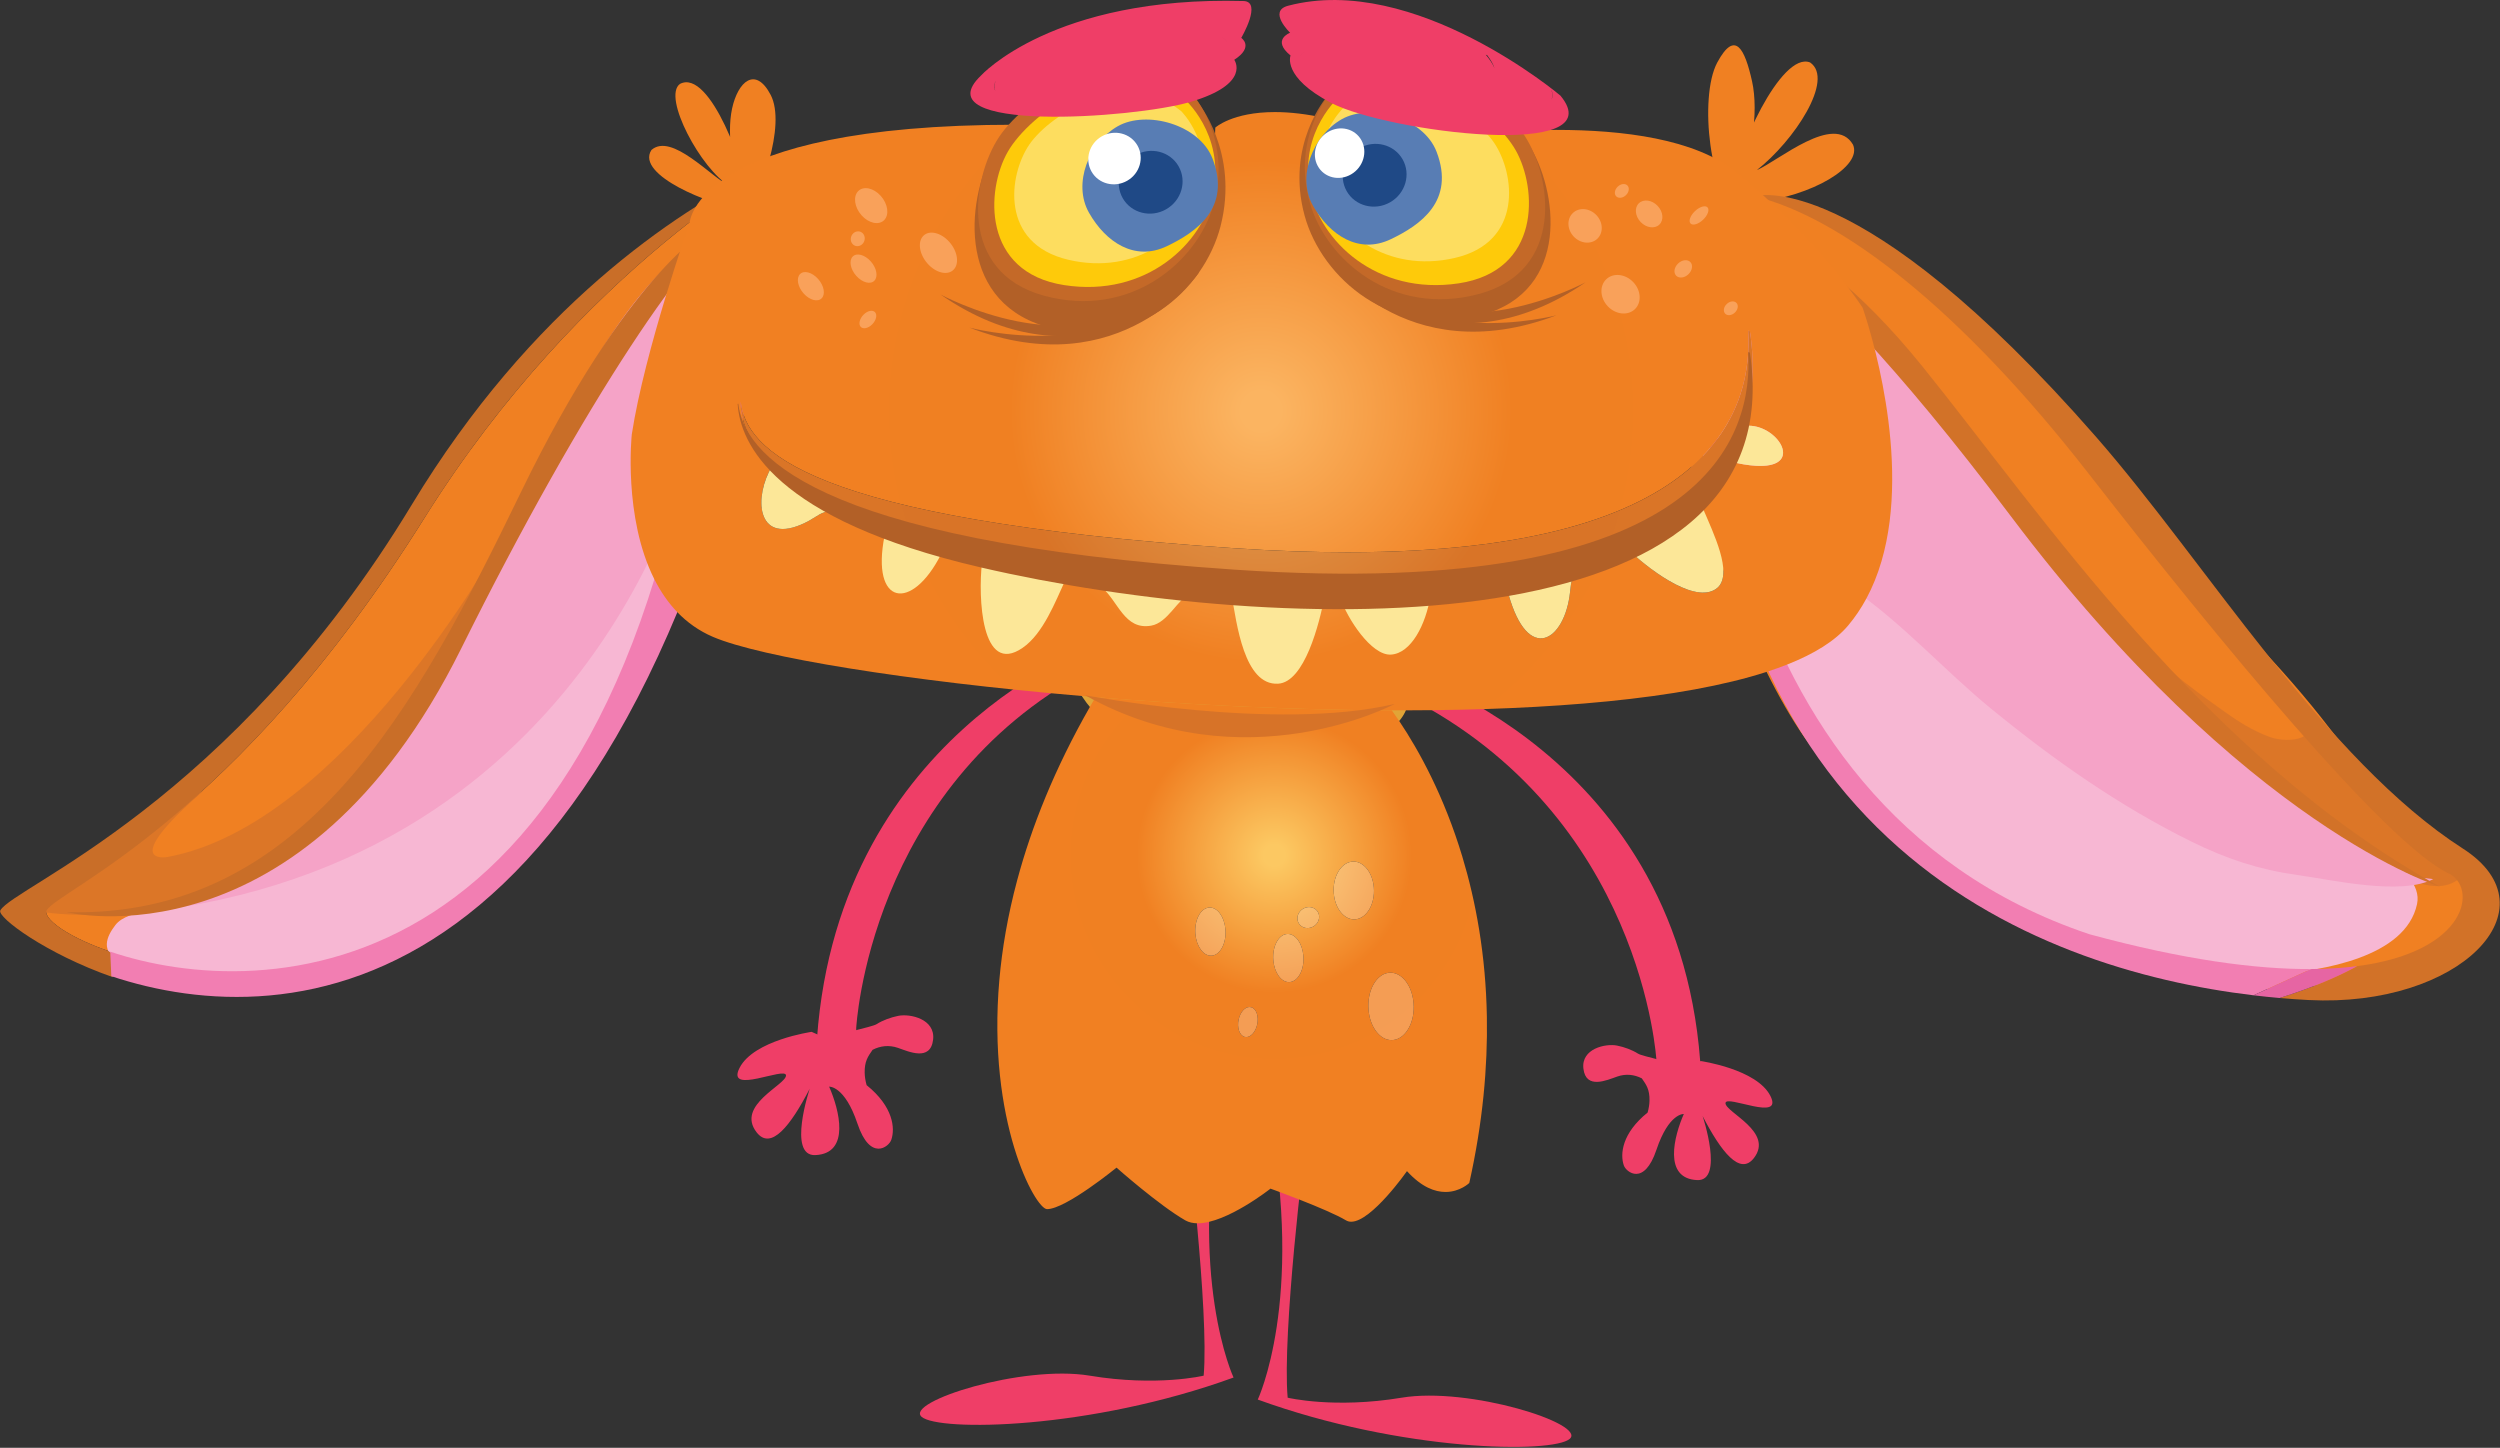 <?xml version="1.0" encoding="UTF-8" standalone="no"?>
<svg width="100%" height="100%" viewBox="0 0 2262 1310" version="1.1" xmlns="http://www.w3.org/2000/svg" xmlns:xlink="http://www.w3.org/1999/xlink" xml:space="preserve" style="fill-rule:evenodd;clip-rule:evenodd;stroke-linejoin:round;stroke-miterlimit:2;">
    <rect x="0" y="0" width="2262" height="1310" fill="#333333" stroke="none"/>
    <defs>
        <radialGradient id="_Radial1" cx="0" cy="0" r="1" gradientUnits="userSpaceOnUse" gradientTransform="matrix(-58.64,0,0,-58.64,647.659,235.765)"><stop offset="0" style="stop-color:rgb(252,200,98);stop-opacity:1"/><stop offset="0.04" style="stop-color:rgb(252,200,98);stop-opacity:1"/><stop offset="0.51" style="stop-color:rgb(240,128,34);stop-opacity:1"/><stop offset="1" style="stop-color:rgb(241,128,34);stop-opacity:1"/></radialGradient>
            <radialGradient id="_Radial2" cx="0" cy="0" r="1" gradientUnits="userSpaceOnUse" gradientTransform="matrix(-107.188,0,0,-107.188,644.793,139.355)"><stop offset="0" style="stop-color:rgb(251,180,97);stop-opacity:1"/><stop offset="0.04" style="stop-color:rgb(251,180,97);stop-opacity:1"/><stop offset="0.51" style="stop-color:rgb(240,128,34);stop-opacity:1"/><stop offset="1" style="stop-color:rgb(241,128,34);stop-opacity:1"/></radialGradient>
            <radialGradient id="_Radial3" cx="0" cy="0" r="1" gradientUnits="userSpaceOnUse" gradientTransform="matrix(-107.186,0,0,-107.186,644.898,139.355)"><stop offset="0" style="stop-color:rgb(226,162,87);stop-opacity:1"/><stop offset="0.04" style="stop-color:rgb(226,162,87);stop-opacity:1"/><stop offset="0.51" style="stop-color:rgb(217,116,39);stop-opacity:1"/><stop offset="1" style="stop-color:rgb(218,117,39);stop-opacity:1"/></radialGradient>
            <radialGradient id="_Radial4" cx="0" cy="0" r="1" gradientUnits="userSpaceOnUse" gradientTransform="matrix(-58.64,0,0,-58.64,647.659,235.765)"><stop offset="0" style="stop-color:rgb(252,212,133);stop-opacity:1"/><stop offset="0.04" style="stop-color:rgb(252,212,133);stop-opacity:1"/><stop offset="0.51" style="stop-color:rgb(244,157,84);stop-opacity:1"/><stop offset="1" style="stop-color:rgb(245,157,84);stop-opacity:1"/></radialGradient>
            <radialGradient id="_Radial5" cx="0" cy="0" r="1" gradientUnits="userSpaceOnUse" gradientTransform="matrix(-58.64,0,0,-58.64,647.659,235.765)"><stop offset="0" style="stop-color:rgb(252,212,133);stop-opacity:1"/><stop offset="0.04" style="stop-color:rgb(252,212,133);stop-opacity:1"/><stop offset="0.51" style="stop-color:rgb(244,157,84);stop-opacity:1"/><stop offset="1" style="stop-color:rgb(245,157,84);stop-opacity:1"/></radialGradient>
            <radialGradient id="_Radial6" cx="0" cy="0" r="1" gradientUnits="userSpaceOnUse" gradientTransform="matrix(-58.64,0,0,-58.64,647.659,235.765)"><stop offset="0" style="stop-color:rgb(252,212,133);stop-opacity:1"/><stop offset="0.04" style="stop-color:rgb(252,212,133);stop-opacity:1"/><stop offset="0.51" style="stop-color:rgb(244,157,84);stop-opacity:1"/><stop offset="1" style="stop-color:rgb(245,157,84);stop-opacity:1"/></radialGradient>
            <radialGradient id="_Radial7" cx="0" cy="0" r="1" gradientUnits="userSpaceOnUse" gradientTransform="matrix(-58.64,0,0,-58.64,647.659,235.765)"><stop offset="0" style="stop-color:rgb(252,212,133);stop-opacity:1"/><stop offset="0.04" style="stop-color:rgb(252,212,133);stop-opacity:1"/><stop offset="0.51" style="stop-color:rgb(244,157,84);stop-opacity:1"/><stop offset="1" style="stop-color:rgb(245,157,84);stop-opacity:1"/></radialGradient>
            <radialGradient id="_Radial8" cx="0" cy="0" r="1" gradientUnits="userSpaceOnUse" gradientTransform="matrix(-58.64,0,0,-58.64,647.659,235.765)"><stop offset="0" style="stop-color:rgb(252,212,133);stop-opacity:1"/><stop offset="0.04" style="stop-color:rgb(252,212,133);stop-opacity:1"/><stop offset="0.51" style="stop-color:rgb(244,157,84);stop-opacity:1"/><stop offset="1" style="stop-color:rgb(245,157,84);stop-opacity:1"/></radialGradient>
            <radialGradient id="_Radial9" cx="0" cy="0" r="1" gradientUnits="userSpaceOnUse" gradientTransform="matrix(-58.64,0,0,-58.64,647.659,235.765)"><stop offset="0" style="stop-color:rgb(252,212,133);stop-opacity:1"/><stop offset="0.04" style="stop-color:rgb(252,212,133);stop-opacity:1"/><stop offset="0.51" style="stop-color:rgb(244,157,84);stop-opacity:1"/><stop offset="1" style="stop-color:rgb(245,157,84);stop-opacity:1"/></radialGradient>
    </defs>
    <g transform="matrix(1,0,0,1,-1545.83,-208.715)">
        <g transform="matrix(4.167,0,0,4.167,0,0)">
            <path d="M530.407,95.008C526.087,94.805 508.771,88.17 512.426,82.646C516.821,78.812 525.43,88.609 529.393,90.465C523.295,86.983 514.684,71.109 518.621,68.302C525.151,64.907 533.166,87.25 533.486,93.814C530.036,88.912 528.683,79.441 529.925,73.683C531.193,67.77 535.014,64.396 538.308,70.689C541.748,77.266 536.066,92.725 532.202,98.067C531.778,97.608 531.479,97.086 531.166,96.539L530.407,95.008Z" style="fill:rgb(240,128,34);fill-rule:nonzero;"/>
        </g>
        <g transform="matrix(4.167,0,0,4.167,0,0)">
            <path d="M752.129,94.017C764.397,92.725 775.429,86.167 773.313,81.483C769.226,74.537 757.168,84.986 752.443,87.024C760.552,80.65 769.35,67.332 764.009,63.651C757.72,61.129 747.599,83.447 747.253,91.089C751.35,85.485 752.912,74.478 751.398,67.724C749.844,60.787 747.749,56.417 743.851,63.651C739.778,71.21 742.3,93.113 748.816,96.089C749.321,95.571 749.675,94.976 750.045,94.341L752.129,94.017Z" style="fill:rgb(240,128,34);fill-rule:nonzero;"/>
        </g>
        <g transform="matrix(4.167,0,0,4.167,0,0)">
            <path d="M775.246,102.324C785.746,103.978 832.654,157.446 840.604,167.142C851.375,180.273 864.322,192.374 874.969,205.871C883.527,216.728 889.882,226.009 901.238,234.251C933.4,257.587 870.108,267.616 853.515,264.183C818.507,256.954 787.17,240.949 764.726,212.802C743.821,186.595 710.562,83.563 757.009,93.204L775.246,102.324Z" style="fill:rgb(240,128,34);"/>
        </g>
        <g transform="matrix(4.167,0,0,4.167,0,0)">
            <path d="M870.344,204.954C875.905,210.574 867.955,211.639 863.808,210.11C860.15,208.762 857,206.787 853.84,204.512C846.802,199.438 837.412,193.094 833.401,185.149C841.651,200.437 858.428,212.323 870.704,222.771C877.156,228.266 895.332,247.836 904.648,241.112C902.637,235.944 896.696,232.384 892.851,228.67C887.747,223.739 883.183,217.945 877.869,213.293L870.344,204.954Z" style="fill:rgb(220,118,39);"/>
        </g>
        <g transform="matrix(4.167,0,0,4.167,0,0)">
            <path d="M739.556,110.945C749.493,103.742 757.633,102.96 771.195,112.455L772.446,115.565C782.677,120.777 796.287,142.713 803.39,153.774C807.9,160.803 812.515,166.868 817.595,173.182C825.882,183.483 833.014,194.202 843.434,202.772C853.315,210.905 862.992,218.723 873.313,226.463C879.701,231.258 897.555,238.097 895.796,246.382C893.32,258.04 874.895,260.837 865.393,261.607C849.962,262.857 834.62,258.468 820.642,252.586C807.72,247.144 796.493,242.704 787.132,232.853C781.7,227.138 776.112,221.671 770.651,216.102C750.929,186.673 734.971,155.515 739.556,110.945Z" style="fill:rgb(247,183,211);"/>
        </g>
        <g transform="matrix(4.167,0,0,4.167,0,0)">
            <path d="M746.783,149.593C746.444,145.799 746.144,142.003 745.849,138.207C745.819,137.123 745.795,136.04 745.81,134.957C745.829,133.798 745.66,132.736 745.351,131.765C744.346,118.888 740.89,110.397 738.263,97.765C759.364,97.51 776.979,119.214 787.5,133.777C798.85,149.507 810.788,163.929 822.753,179.155C832.879,192.037 848.619,207.316 861.876,217.07C872.093,224.594 877.409,228.415 887.508,235.188C890.854,237.429 892.543,239.619 896.442,240.632L899.316,240.974C892.245,244.592 877.585,241.166 869.807,240.083C861.515,238.931 854.429,236.58 846.904,232.876C831.185,225.136 816.976,215.143 803.338,203.997C793.051,195.584 783.904,185.222 772.912,177.752C763.984,171.685 755.696,165.978 747.918,158.93C747.561,155.819 747.154,152.707 746.783,149.593Z" style="fill:rgb(245,163,199);"/>
        </g>
        <g transform="matrix(4.167,0,0,4.167,0,0)">
            <path d="M900.746,242.612C900.746,242.612 858.458,229.729 807.527,162.085C756.6,94.444 740.827,96.476 740.827,96.476C740.827,96.476 760.443,95.039 788.418,129.68C813.912,161.252 849.54,214.391 900.746,242.612Z" style="fill:rgb(210,114,40);"/>
        </g>
        <g transform="matrix(4.167,0,0,4.167,0,0)">
            <path d="M902.64,239.73C889.099,233.328 852.797,189.301 824.585,153.061C796.376,116.821 770.687,97.255 751.943,92.699C751.943,92.699 774.236,85.606 826.15,145.01C849.945,172.235 875.857,215.151 905.754,234.348C926.075,247.392 905.002,268.927 872.227,267.228C870.225,267.125 868.127,266.979 865.95,266.789C873.396,264.445 878.826,262.055 882.781,259.872C907.096,256.709 908.882,242.681 902.64,239.73Z" style="fill:rgb(210,114,40);fill-rule:nonzero;"/>
        </g>
        <g transform="matrix(4.167,0,0,4.167,0,0)">
            <path d="M741.404,111.648C741.169,118.449 738.899,224.239 824.666,252.944C845.13,258.507 860.865,260.568 872.781,260.502L860.284,266.203C812.743,260.523 735.537,232.006 741.404,111.648Z" style="fill:rgb(242,126,178);fill-rule:nonzero;"/>
        </g>
        <g transform="matrix(4.167,0,0,4.167,0,0)">
            <path d="M741.404,111.648C741.414,111.42 741.419,111.299 741.419,111.299C741.414,111.416 741.409,111.528 741.404,111.648Z" style="fill:rgb(79,51,103);fill-rule:nonzero;"/>
        </g>
        <g transform="matrix(4.167,0,0,4.167,0,0)">
            <path d="M882.781,259.872C878.826,262.055 873.396,264.445 865.95,266.789C864.117,266.629 862.225,266.434 860.284,266.203L872.781,260.502C876.468,260.482 879.796,260.26 882.781,259.872Z" style="fill:rgb(230,101,163);fill-rule:nonzero;"/>
        </g>
        <g transform="matrix(4.167,0,0,4.167,0,0)">
            <path d="M463.111,162.585C497.614,107.45 541.186,84.508 541.186,84.508L524.018,122.103C501.399,308.902 377.824,256.127 381.077,247.798C383.492,243.36 421.923,228.404 463.111,162.585Z" style="fill:rgb(240,128,34);"/>
        </g>
        <g transform="matrix(4.167,0,0,4.167,0,0)">
            <path d="M478.998,168.831C478.998,168.831 445.479,229.168 407.337,236.168C407.337,236.168 396.173,238.25 415.393,221.571L379.088,243.511L376.503,247.431C376.503,247.431 412.824,257.003 444.23,224.068C475.638,191.135 478.998,168.831 478.998,168.831Z" style="fill:rgb(220,118,39);"/>
        </g>
        <g transform="matrix(4.167,0,0,4.167,0,0)">
            <path d="M396.004,250.972C401.678,243.49 430.085,254.562 461.99,201.219C493.481,141.002 513.166,103.443 536.57,96.39C542.48,90.388 513.401,242.649 443.659,261.272C388.085,265.248 392.521,255.572 396.004,250.972Z" style="fill:rgb(247,183,211);"/>
        </g>
        <g transform="matrix(4.167,0,0,4.167,0,0)">
            <path d="M520.62,149.087C520.62,149.087 499.17,240.684 396.186,248.767C396.186,248.767 437.258,245.869 462.945,201.476C485.214,162.992 501.635,106.072 532.498,97.941L520.62,149.087Z" style="fill:rgb(245,163,199);"/>
        </g>
        <g transform="matrix(4.167,0,0,4.167,0,0)">
            <path d="M524.557,99.935C524.557,99.935 506.962,109.775 484.092,156.932C461.459,203.599 436.99,249.446 385.488,248.159C385.488,248.159 436.417,260.765 471.09,190.95C497.873,137.033 522.132,101.334 531.316,97.648L524.557,99.935Z" style="fill:rgb(201,110,40);"/>
        </g>
        <g transform="matrix(4.167,0,0,4.167,0,0)">
            <path d="M371.04,247.775C373.865,242.585 421.074,224.691 460.423,159.61C486.331,116.761 517.632,96.171 536.006,87.09C536.008,87.249 536.01,87.408 536.016,87.566C523.506,95.406 490.475,118.856 463.111,162.585C421.923,228.404 383.492,243.36 381.077,247.798C380.389,249.559 385.373,253.308 393.872,256.359C397.284,257.48 395.264,260.541 395.474,262.261C380.908,257.186 370.263,249.2 371.04,247.775Z" style="fill:rgb(201,110,40);fill-rule:nonzero;"/>
        </g>
        <g transform="matrix(4.167,0,0,4.167,0,0)">
            <path d="M524.018,122.103L536.544,94.675C537.105,98.553 538.224,102.314 540.395,105.933C507.878,270.715 433.636,274.869 395.14,262.055L394.909,256.721C427.293,267.753 506.374,267.823 524.018,122.103Z" style="fill:rgb(242,126,178);fill-rule:nonzero;"/>
        </g>
        <g transform="matrix(4.167,0,0,4.167,0,0)">
            <path d="M654.623,298C654.217,299.217 649.349,339.783 650.565,353.576C650.565,353.576 660.71,356.011 675.311,353.576C689.918,351.142 715.475,359.252 711.824,362.502C708.173,365.745 675.311,365.338 644.077,353.982C644.077,353.982 654.217,332.479 646.511,292.318C646.511,292.318 653.811,287.856 653.811,297.188L654.623,298Z" style="fill:rgb(239,62,103);fill-rule:nonzero;"/>
        </g>
        <g transform="matrix(4.167,0,0,4.167,0,0)">
            <path d="M628.271,293.214C628.677,294.431 633.543,335 632.327,348.793C632.327,348.793 622.187,351.224 607.583,348.793C592.977,346.357 567.419,354.471 571.072,357.717C574.721,360.961 607.583,360.555 638.818,349.197C638.818,349.197 628.677,327.695 636.383,287.535C636.383,287.535 629.082,283.072 629.082,292.402L628.271,293.214Z" style="fill:rgb(239,62,103);fill-rule:nonzero;"/>
        </g>
        <g transform="matrix(4.167,0,0,4.167,0,0)">
            <path d="M676.725,202.301C675.756,215.057 636.264,221.127 623.03,214.315C616.344,210.874 608.22,206.911 604.343,198.411C601.976,193.213 601.4,187.334 604.742,182.552C608.368,177.368 613.8,176.823 619.08,176.011C626.154,174.921 634.824,172.424 641.798,174.892C646.437,176.536 651.211,180.221 655.627,182.686L676.725,202.301Z" style="fill:rgb(225,164,55);fill-rule:nonzero;"/>
        </g>
        <g transform="matrix(4.167,0,0,4.167,0,0)">
            <path d="M673.773,195.103C673.773,195.103 736.937,213.207 740.336,283.694C740.337,283.694 733.877,293.574 730.651,280.502C730.651,280.502 727.821,227.279 676.245,201.226C676.245,201.226 669.638,197.175 673.773,195.103Z" style="fill:rgb(239,62,103);fill-rule:nonzero;"/>
        </g>
        <g transform="matrix(4.167,0,0,4.167,0,0)">
            <path d="M755.375,288.033C752.414,282.221 740.263,280.477 740.263,280.477C740.263,280.477 737.289,281.891 736.087,282.068C735.145,280.814 727.7,279.535 726.649,278.872C725.335,278.04 723.614,277.42 722.092,277.121C719.59,276.621 714.266,277.788 714.783,282.128C715.331,286.73 719.909,284.612 722.142,283.838C724.04,283.181 725.86,283.418 727.471,284.241C728.453,285.649 729.18,286.66 729.133,289.072C729.119,289.854 728.978,290.78 728.725,291.658C723.138,296.155 722.709,300.695 723.56,303.145C724.059,304.59 727.967,307.728 730.646,299.731C733.33,291.732 736.585,291.97 736.585,291.97C734.485,296.758 732.044,305.974 739.468,306.327C745.402,306.612 740.662,292.408 740.662,292.408C744.684,300.193 748.787,305.424 751.796,301.554C756.218,295.863 745.632,291.613 745.632,289.625C745.632,287.635 758.336,293.844 755.375,288.033Z" style="fill:rgb(239,62,103);fill-rule:nonzero;"/>
        </g>
        <g transform="matrix(4.167,0,0,4.167,0,0)">
            <path d="M641.568,275.276C641.442,275.276 641.318,275.259 641.194,275.223C640.093,274.891 639.523,273.189 639.929,271.418C640.287,269.847 641.287,268.744 642.28,268.744C642.411,268.744 642.541,268.763 642.669,268.802C643.776,269.121 644.345,270.824 643.937,272.599C643.576,274.172 642.568,275.276 641.568,275.276ZM673.114,275.932C670.611,275.932 668.419,273.096 668.12,269.314C667.795,265.288 669.72,261.709 672.421,261.323C672.582,261.3 672.741,261.289 672.899,261.289C675.411,261.289 677.602,264.124 677.905,267.914C678.232,271.938 676.301,275.51 673.597,275.897C673.435,275.92 673.274,275.932 673.114,275.932ZM650.836,263.338C649.153,263.338 647.67,261.294 647.448,258.581C647.217,255.701 648.493,253.16 650.293,252.906C650.394,252.891 650.495,252.883 650.595,252.883C652.276,252.883 653.756,254.929 653.978,257.644C654.207,260.52 652.934,263.057 651.134,263.317C651.035,263.331 650.935,263.338 650.836,263.338ZM633.914,257.6C632.231,257.6 630.748,255.557 630.526,252.842C630.291,249.966 631.571,247.419 633.371,247.166C633.471,247.151 633.571,247.144 633.67,247.144C635.35,247.144 636.833,249.189 637.055,251.903C637.286,254.783 636.012,257.32 634.211,257.579C634.112,257.593 634.012,257.6 633.914,257.6ZM654.873,251.606C653.729,251.606 652.785,250.793 652.685,249.665C652.587,248.421 653.562,247.262 654.859,247.074C654.978,247.057 655.096,247.048 655.211,247.048C656.359,247.048 657.305,247.858 657.396,248.993C657.496,250.239 656.527,251.393 655.226,251.581C655.107,251.598 654.989,251.606 654.873,251.606ZM664.991,249.717C662.771,249.717 660.84,247.296 660.582,244.062C660.296,240.614 662.026,237.534 664.425,237.192C664.574,237.17 664.72,237.16 664.867,237.16C667.087,237.16 669.02,239.576 669.277,242.812C669.557,246.267 667.835,249.345 665.432,249.685C665.284,249.707 665.136,249.717 664.991,249.717ZM608.851,201.463C608.431,202.176 608.02,202.885 607.615,203.594C599.959,216.997 594.952,229.608 591.85,241.164C589.776,248.888 588.556,256.139 587.965,262.842C585.269,293.502 595.776,312.632 598.319,312.632C602.377,312.632 613.402,303.622 613.402,303.622C613.402,303.622 622.66,311.821 628.336,315.066C629.121,315.514 630.041,315.707 631.045,315.707C637.314,315.707 646.836,308.182 646.836,308.182C646.837,308.182 659.168,312.632 663.227,315.066C663.572,315.272 663.953,315.367 664.362,315.367C668.777,315.367 676.473,304.38 676.473,304.38C679.661,307.887 682.553,308.905 684.838,308.905C688.002,308.905 690.002,306.953 690.002,306.953C692.941,293.814 694.011,281.771 693.82,270.864C693.587,257.51 691.446,245.881 688.475,236.037C684.545,223.027 679.159,213.155 674.783,206.642C674.228,205.816 673.689,205.043 673.171,204.326C651.838,204.263 629.545,203.163 608.851,201.463Z" style="fill:url(#_Radial1);"/>
        </g>
        <g transform="matrix(4.167,0,0,4.167,0,0)">
            <path d="M609.584,189.767C609.584,189.767 551.33,209.807 548.177,278.791C548.177,278.791 557.183,283.679 556.881,273.349C556.881,273.349 559.502,221.258 607.293,195.762C607.293,195.762 613.417,191.796 609.584,189.767Z" style="fill:rgb(239,62,103);fill-rule:nonzero;"/>
        </g>
        <g transform="matrix(4.167,0,0,4.167,0,0)">
            <path d="M531.554,281.96C534.62,275.944 547.199,274.138 547.199,274.138C547.199,274.138 550.279,275.602 551.522,275.785C552.499,274.487 560.206,273.163 561.293,272.476C562.652,271.615 564.436,270.974 566.011,270.663C568.6,270.146 574.113,271.353 573.578,275.847C573.011,280.611 568.272,278.418 565.96,277.618C563.996,276.937 562.11,277.183 560.443,278.036C559.427,279.493 558.672,280.539 558.721,283.036C558.736,283.845 558.881,284.804 559.144,285.712C564.926,290.369 565.374,295.07 564.491,297.606C563.974,299.101 559.929,302.35 557.156,294.071C554.377,285.79 551.005,286.037 551.005,286.037C553.18,290.993 555.709,300.534 548.023,300.9C541.879,301.194 546.787,286.49 546.787,286.49C542.623,294.549 538.376,299.965 535.259,295.959C530.682,290.066 541.641,285.666 541.641,283.608C541.641,281.549 528.488,287.977 531.554,281.96Z" style="fill:rgb(239,62,103);fill-rule:nonzero;"/>
        </g>
        <g transform="matrix(4.167,0,0,4.167,0,0)">
            <path d="M777.17,145.783C777.17,145.783 781.513,162.054 773.904,162.486C766.297,162.915 762.522,152.148 762.522,152.148C762.522,152.148 768.884,160.363 773.103,159.648C778.141,158.788 777.17,145.783 777.17,145.783Z" style="fill:rgb(113,139,165);fill-rule:nonzero;"/>
        </g>
        <g transform="matrix(4.167,0,0,4.167,0,0)">
            <path d="M540.936,164.952C535.159,164.952 535.235,156.937 538.601,151.323L538.66,151.312C539.471,152.078 540.406,152.761 541.415,153.283L541.649,153.419C542.391,155.914 546.004,158.565 550.827,161.082C548.78,161.428 547.949,162.737 544.807,164.043C543.301,164.672 542.016,164.952 540.936,164.952ZM663.556,170.002C744.433,170.002 751.511,137.742 750.557,121.91C750.663,121.93 750.763,121.962 750.869,121.974L750.932,121.98C752.137,129.95 751.513,136.891 749.37,142.913C749.621,142.695 749.865,142.565 750.102,142.546C750.284,142.532 750.464,142.525 750.644,142.525C753.825,142.525 756.779,144.708 757.779,146.891C758.78,149.073 757.827,151.256 753.189,151.256C751.793,151.256 750.059,151.058 747.946,150.601C746.301,153.285 741.54,157.844 740.796,160.632C743.017,165.863 747.216,174.44 744.018,177.601C743.137,178.415 742.027,178.764 740.772,178.764C735.924,178.764 728.95,173.55 724.971,169.867C722.249,170.781 719.871,171.521 717.137,172.84C712.513,175.081 712.418,173.646 711.882,178.648C711.252,184.518 708.543,188.696 705.524,188.696C703.077,188.696 700.425,185.947 698.516,179.119C698.254,178.183 697.501,177.735 697.042,177.302C706.042,175.577 714.785,172.96 722.934,169.118C730.673,165.47 738.863,160.562 743.878,153.405C744.169,152.989 744.506,152.324 744.876,151.522C731.099,170.876 697.734,177.715 661.774,177.715C634.891,177.715 606.561,173.895 583.865,168.627C538.891,158.186 532.318,146.558 531.801,138.082L531.801,137.306C532.967,147.681 545.973,162.837 638.974,169.123C647.84,169.722 656.023,170.002 663.556,170.002ZM647.789,74.422C638.512,74.422 634.854,77.794 634.854,77.794L634.793,79.357C618.02,77.823 603.708,77.171 591.504,77.17C521.796,77.169 520.718,98.459 520.718,98.459C520.718,98.459 510.952,126.152 508.151,144.41C508.151,144.41 506.236,162.361 513.057,175.87C514.372,178.474 516.01,180.911 518.049,183.025C520.163,185.214 522.706,187.055 525.763,188.368C536.045,192.782 568.045,197.978 605.869,201.213C606.855,201.297 607.857,201.381 608.851,201.463C629.545,203.163 651.838,204.263 673.171,204.326C673.808,204.328 674.435,204.329 675.071,204.329C675.457,204.329 675.848,204.328 676.234,204.328C707.311,204.272 736.071,201.948 754.554,195.978C754.687,195.936 754.823,195.891 754.955,195.848C756.374,195.382 757.733,194.893 759.025,194.382C764.927,192.049 769.456,189.246 772.261,185.911C773.783,184.103 775.086,182.155 776.196,180.105C787.248,159.682 779.127,128.846 776.283,119.607C776.023,118.762 775.807,118.099 775.655,117.64C775.494,117.156 775.402,116.9 775.402,116.9C775.402,116.9 768.077,105.419 754.061,92.729C752.107,90.96 750.022,89.166 747.809,87.377C738.994,80.252 723.383,78.292 708.882,78.292C691.169,78.292 675.111,81.215 675.111,81.215C662.998,75.981 654.095,74.422 647.789,74.422Z" style="fill:url(#_Radial2);"/>
        </g>
        <g transform="matrix(4.167,0,0,4.167,0,0)">
            <path d="M659.151,106.311C659.151,106.311 675.733,131.133 708.934,118.546C708.934,118.546 676.676,126.934 665.164,106.369L659.151,106.311Z" style="fill:rgb(178,96,39);fill-rule:nonzero;"/>
        </g>
        <g transform="matrix(4.167,0,0,4.167,0,0)">
            <path d="M663.989,111.297C663.989,111.297 685.988,131.48 715.256,111.377C715.256,111.377 685.912,127.178 669.844,109.932L663.989,111.297Z" style="fill:rgb(178,96,39);fill-rule:nonzero;"/>
        </g>
        <g transform="matrix(4.167,0,0,4.167,0,0)">
            <path d="M659.058,71.127C659.058,71.127 649.997,81.486 654.267,96.986C657.977,110.452 673.16,123.87 692.688,118.516C712.216,113.161 709.146,91.194 702.894,81.434C696.644,71.675 674.539,56.608 659.058,71.127Z" style="fill:rgb(178,96,39);fill-rule:nonzero;"/>
        </g>
        <g transform="matrix(4.167,0,0,4.167,0,0)">
            <path d="M660.031,70.044C660.031,70.044 651.319,79.681 655.368,94.047C658.885,106.53 673.386,118.936 692.099,113.918C710.812,108.896 707.93,88.523 701.972,79.487C696.013,70.449 674.89,56.531 660.031,70.044Z" style="fill:rgb(196,105,40);fill-rule:nonzero;"/>
        </g>
        <g transform="matrix(4.167,0,0,4.167,0,0)">
            <path d="M661.988,70.883C661.988,70.883 652.991,78.438 655.411,91.208C657.51,102.3 669.829,114.296 687.697,111.613C705.565,108.925 704.794,91.079 700.098,82.748C695.41,74.412 677.069,60.525 661.988,70.883Z" style="fill:rgb(254,202,10);fill-rule:nonzero;"/>
        </g>
        <g transform="matrix(4.167,0,0,4.167,0,0)">
            <path d="M662.462,73.725C662.462,73.725 655.368,80.646 658.252,91.171C660.757,100.315 671.943,109.532 686.848,106.098C701.752,102.664 699.919,87.78 695.41,81.118C690.896,74.46 674.507,64.053 662.462,73.725Z" style="fill:rgb(253,221,95);fill-rule:nonzero;"/>
        </g>
        <g transform="matrix(4.167,0,0,4.167,0,0)">
            <path d="M631.316,109.23C631.316,109.23 614.616,133.977 581.473,121.23C581.473,121.23 613.691,129.771 625.304,109.264L631.316,109.23Z" style="fill:rgb(178,96,39);fill-rule:nonzero;"/>
        </g>
        <g transform="matrix(4.167,0,0,4.167,0,0)">
            <path d="M626.454,114.196C626.454,114.196 604.36,134.273 575.186,114.028C575.186,114.028 604.46,129.97 620.607,112.802L626.454,114.196Z" style="fill:rgb(178,96,39);fill-rule:nonzero;"/>
        </g>
        <g transform="matrix(4.167,0,0,4.167,0,0)">
            <path d="M630.969,72.141C630.969,72.141 640.132,83.121 635.993,99.201C632.402,113.176 617.325,126.869 597.736,120.906C578.143,114.944 581.027,92.094 587.193,82.038C593.365,71.982 615.352,56.697 630.969,72.141Z" style="fill:rgb(178,96,39);fill-rule:nonzero;"/>
        </g>
        <g transform="matrix(4.167,0,0,4.167,0,0)">
            <path d="M629.91,70.56C629.91,70.56 638.575,80.239 634.456,94.587C630.878,107.055 616.319,119.389 597.629,114.282C578.94,109.168 581.921,88.811 587.919,79.802C593.922,70.793 615.116,56.975 629.91,70.56Z" style="fill:rgb(196,105,40);fill-rule:nonzero;"/>
        </g>
        <g transform="matrix(4.167,0,0,4.167,0,0)">
            <path d="M627.946,71.392C627.946,71.392 636.909,78.991 634.429,91.748C632.279,102.831 619.899,114.765 602.043,111.995C584.185,109.225 585.044,91.378 589.778,83.07C594.511,74.761 612.915,60.96 627.946,71.392Z" style="fill:rgb(254,202,10);fill-rule:nonzero;"/>
        </g>
        <g transform="matrix(4.167,0,0,4.167,0,0)">
            <path d="M627.459,74.232C627.459,74.232 634.52,81.185 631.585,91.694C629.036,100.83 617.806,109.991 602.918,106.487C588.032,102.981 589.934,88.107 594.478,81.466C599.019,74.826 615.462,64.502 627.459,74.232Z" style="fill:rgb(253,221,95);fill-rule:nonzero;"/>
        </g>
        <g transform="matrix(4.167,0,0,4.167,0,0)">
            <path d="M562.216,92.627C563.774,94.369 564.104,96.725 562.949,97.888C561.801,99.053 559.602,98.584 558.049,96.846C556.492,95.104 556.167,92.744 557.317,91.582C558.469,90.418 560.663,90.883 562.216,92.627Z" style="fill:rgb(249,161,90);fill-rule:nonzero;"/>
        </g>
        <g transform="matrix(4.167,0,0,4.167,0,0)">
            <path d="M560.036,106.834C561.332,108.289 561.68,110.169 560.819,111.045C559.957,111.918 558.205,111.451 556.907,110C555.609,108.549 555.261,106.662 556.123,105.79C556.984,104.915 558.737,105.384 560.036,106.834Z" style="fill:rgb(249,161,90);fill-rule:nonzero;"/>
        </g>
        <g transform="matrix(4.167,0,0,4.167,0,0)">
            <path d="M548.598,110.647C549.896,112.1 550.244,113.985 549.384,114.858C548.519,115.732 546.766,115.264 545.469,113.812C544.171,112.362 543.823,110.472 544.685,109.6C545.546,108.728 547.298,109.198 548.598,110.647Z" style="fill:rgb(249,161,90);fill-rule:nonzero;"/>
        </g>
        <g transform="matrix(4.167,0,0,4.167,0,0)">
            <path d="M577.086,102.604C578.903,104.638 579.322,107.343 578.022,108.654C576.733,109.965 574.208,109.377 572.395,107.345C570.58,105.315 570.158,102.604 571.454,101.297C572.75,99.986 575.271,100.571 577.086,102.604Z" style="fill:rgb(249,161,90);fill-rule:nonzero;"/>
        </g>
        <g transform="matrix(4.167,0,0,4.167,0,0)">
            <path d="M560.977,117.892C561.499,118.466 561.22,119.647 560.355,120.518C559.494,121.389 558.37,121.628 557.847,121.048C557.335,120.466 557.614,119.288 558.477,118.415C559.342,117.539 560.461,117.302 560.977,117.892Z" style="fill:rgb(249,161,90);fill-rule:nonzero;"/>
        </g>
        <g transform="matrix(4.167,0,0,4.167,0,0)">
            <path d="M558.348,100.792C558.909,101.421 558.857,102.437 558.235,103.066C557.614,103.698 556.654,103.698 556.087,103.074C555.529,102.445 555.581,101.424 556.201,100.795C556.824,100.164 557.784,100.161 558.348,100.792Z" style="fill:rgb(249,161,90);fill-rule:nonzero;"/>
        </g>
        <g transform="matrix(4.167,0,0,4.167,0,0)">
            <path d="M712.692,101.468C714.167,103.011 716.452,103.216 717.808,101.926C719.16,100.632 719.068,98.34 717.604,96.798C716.133,95.255 713.845,95.049 712.493,96.341C711.141,97.634 711.229,99.928 712.692,101.468Z" style="fill:rgb(249,161,90);fill-rule:nonzero;"/>
        </g>
        <g transform="matrix(4.167,0,0,4.167,0,0)">
            <path d="M727.21,98.294C728.434,99.579 730.249,99.832 731.265,98.864C732.285,97.903 732.12,96.073 730.889,94.785C729.67,93.502 727.853,93.249 726.835,94.213C725.822,95.18 725.985,97.004 727.21,98.294Z" style="fill:rgb(249,161,90);fill-rule:nonzero;"/>
        </g>
        <g transform="matrix(4.167,0,0,4.167,0,0)">
            <path d="M720.087,116.607C721.796,118.401 724.424,118.683 725.948,117.236C727.474,115.779 727.319,113.145 725.607,111.349C723.894,109.547 721.269,109.268 719.747,110.721C718.224,112.171 718.375,114.809 720.087,116.607Z" style="fill:rgb(249,161,90);fill-rule:nonzero;"/>
        </g>
        <g transform="matrix(4.167,0,0,4.167,0,0)">
            <path d="M738.046,98.621C738.535,99.133 739.759,98.762 740.772,97.796C741.789,96.829 742.214,95.625 741.73,95.114C741.241,94.6 740.02,94.968 739.002,95.937C737.982,96.901 737.56,98.105 738.046,98.621Z" style="fill:rgb(249,161,90);fill-rule:nonzero;"/>
        </g>
        <g transform="matrix(4.167,0,0,4.167,0,0)">
            <path d="M721.895,92.708C722.386,93.223 723.333,93.122 724.006,92.473C724.684,91.828 724.84,90.89 724.351,90.374C723.859,89.858 722.913,89.966 722.241,90.61C721.556,91.254 721.41,92.195 721.895,92.708Z" style="fill:rgb(249,161,90);fill-rule:nonzero;"/>
        </g>
        <g transform="matrix(4.167,0,0,4.167,0,0)">
            <path d="M745.564,118.194C746.053,118.708 746.998,118.607 747.673,117.957C748.35,117.314 748.505,116.377 748.015,115.859C747.528,115.341 746.579,115.453 745.907,116.095C745.224,116.743 745.076,117.681 745.564,118.194Z" style="fill:rgb(249,161,90);fill-rule:nonzero;"/>
        </g>
        <g transform="matrix(4.167,0,0,4.167,0,0)">
            <path d="M734.917,109.94C735.532,110.586 736.726,110.46 737.578,109.641C738.43,108.829 738.627,107.648 738.009,106.998C737.395,106.346 736.197,106.486 735.351,107.297C734.492,108.11 734.299,109.293 734.917,109.94Z" style="fill:rgb(249,161,90);fill-rule:nonzero;"/>
        </g>
        <g transform="matrix(4.167,0,0,4.167,0,0)">
            <path d="M541.649,153.419L541.415,153.283C540.406,152.761 539.471,152.078 538.66,151.312L538.601,151.323C534.606,157.987 535.245,168.033 544.807,164.043C547.949,162.737 548.78,161.428 550.827,161.082C546.004,158.565 542.391,155.914 541.649,153.419Z" style="fill:rgb(252,231,152);fill-rule:nonzero;"/>
        </g>
        <g transform="matrix(4.167,0,0,4.167,0,0)">
            <path d="M672.988,192.223C677.366,191.97 680.58,185.709 681.567,179.461C682.444,179.482 683.27,179.367 684.073,179.182C676.77,179.927 669.401,180.21 662.116,180.158C663.442,184.212 668.697,192.475 672.988,192.223Z" style="fill:rgb(252,231,152);fill-rule:nonzero;"/>
        </g>
        <g transform="matrix(4.167,0,0,4.167,0,0)">
            <path d="M575.318,170.416C572.623,169.533 566.002,167.521 563.041,166.406C560.012,181.661 568.961,183.01 575.318,170.416Z" style="fill:rgb(252,231,152);fill-rule:nonzero;"/>
        </g>
        <g transform="matrix(4.167,0,0,4.167,0,0)">
            <path d="M610.165,177.571C613.812,180.676 615.121,186.955 620.925,185.94C624.523,185.314 626.521,180.392 629.673,178.637C622.832,178.19 616.08,177.652 609.35,176.914C609.615,177.119 609.885,177.332 610.165,177.571Z" style="fill:rgb(252,231,152);fill-rule:nonzero;"/>
        </g>
        <g transform="matrix(4.167,0,0,4.167,0,0)">
            <path d="M750.102,142.546C748.039,142.711 745.359,151.288 743.878,153.405C738.863,160.562 730.673,165.47 722.934,169.118C714.785,172.96 706.042,175.577 697.042,177.302C697.501,177.735 698.254,178.183 698.516,179.119C702.779,194.364 710.74,189.279 711.882,178.648C712.418,173.646 712.513,175.081 717.137,172.84C719.871,171.521 722.249,170.781 724.971,169.867C729.979,174.503 739.732,181.562 744.018,177.601C747.216,174.44 743.017,165.863 740.796,160.632C741.54,157.844 746.301,153.285 747.946,150.601C757.074,152.572 759.082,149.731 757.779,146.891C756.722,144.585 753.484,142.278 750.102,142.546Z" style="fill:rgb(252,231,152);fill-rule:nonzero;"/>
        </g>
        <g transform="matrix(4.167,0,0,4.167,0,0)">
            <path d="M638.377,179.168C639.482,185.4 641.094,198.941 648.473,198.543C654.231,198.237 657.467,185.505 658.61,179.449C654.262,179.41 653.109,179.973 648.853,179.744C645.327,179.554 641.837,179.367 638.377,179.168Z" style="fill:rgb(252,231,152);fill-rule:nonzero;"/>
        </g>
        <g transform="matrix(4.167,0,0,4.167,0,0)">
            <path d="M584.189,172.343C583.355,179.583 583.975,196.971 593.004,190.763C597.516,187.664 600.156,180.647 602.287,176.057C596.964,175.348 589.547,173.417 584.189,172.343Z" style="fill:rgb(252,231,152);fill-rule:nonzero;"/>
        </g>
        <g transform="matrix(4.167,0,0,4.167,0,0)">
            <path d="M750.557,121.91C751.511,137.742 744.433,170.002 663.556,170.002C656.023,170.002 647.84,169.722 638.974,169.123C545.973,162.837 532.967,147.681 531.801,137.306L531.801,138.082C532.318,146.558 538.891,158.186 583.865,168.627C606.561,173.895 634.891,177.715 661.774,177.715C697.734,177.715 731.099,170.876 744.876,151.522C746.171,148.711 747.868,144.222 749.37,142.913C751.513,136.891 752.137,129.95 750.932,121.98L750.869,121.974C750.763,121.962 750.663,121.93 750.557,121.91Z" style="fill:url(#_Radial3);"/>
        </g>
        <g transform="matrix(4.167,0,0,4.167,0,0)">
            <path d="M749.37,142.913C747.868,144.222 746.171,148.711 744.876,151.522C746.75,148.89 748.263,146.023 749.37,142.913Z" style="fill:rgb(229,208,137);fill-rule:nonzero;"/>
        </g>
        <g transform="matrix(4.167,0,0,4.167,0,0)">
            <path d="M531.143,137.798L531.276,137.73C532.442,148.104 545.973,167.489 638.974,173.775C743.033,180.81 751.6,143.868 750.557,126.561C750.663,126.582 750.763,126.615 750.869,126.626L750.932,126.631C760.752,191.595 649.045,188.409 583.865,173.279C538.891,162.837 531.659,146.275 531.143,137.798Z" style="fill:rgb(178,96,39);fill-rule:nonzero;"/>
        </g>
        <g transform="matrix(4.167,0,0,4.167,0,0)">
            <path d="M607.436,96.293C611.056,102.651 617.32,106.885 624.304,103.558C630.763,100.48 638.333,95.247 634.275,84.583C631.419,77.084 619.881,73.963 613.663,77.503C607.442,81.043 603.817,89.933 607.436,96.293Z" style="fill:rgb(88,125,180);fill-rule:nonzero;"/>
        </g>
        <g transform="matrix(4.167,0,0,4.167,0,0)">
            <path d="M614.751,93.117C616.599,96.363 620.815,97.444 624.165,95.539C627.518,93.629 628.736,89.453 626.89,86.207C625.042,82.962 620.829,81.879 617.476,83.788C614.127,85.696 612.906,89.873 614.751,93.117Z" style="fill:rgb(31,73,134);fill-rule:nonzero;"/>
        </g>
        <g transform="matrix(4.167,0,0,4.167,0,0)">
            <path d="M607.981,87.352C609.499,90.017 612.96,90.911 615.713,89.34C618.466,87.777 619.467,84.342 617.952,81.679C616.434,79.013 612.972,78.122 610.217,79.687C607.464,81.257 606.466,84.688 607.981,87.352Z" style="fill:white;fill-rule:nonzero;"/>
        </g>
        <g transform="matrix(4.167,0,0,4.167,0,0)">
            <path d="M656.071,94.771C659.69,101.131 665.954,105.364 672.939,102.038C679.398,98.96 686.968,93.726 682.909,83.062C680.053,75.564 668.516,72.444 662.295,75.982C656.077,79.525 652.451,88.414 656.071,94.771Z" style="fill:rgb(88,125,180);fill-rule:nonzero;"/>
        </g>
        <g transform="matrix(4.167,0,0,4.167,0,0)">
            <path d="M663.384,91.597C665.234,94.841 669.448,95.921 672.799,94.018C676.15,92.11 677.372,87.933 675.525,84.687C673.674,81.441 669.462,80.359 666.11,82.269C662.759,84.176 661.54,88.353 663.384,91.597Z" style="fill:rgb(31,73,134);fill-rule:nonzero;"/>
        </g>
        <g transform="matrix(4.167,0,0,4.167,0,0)">
            <path d="M657.104,86.138C658.495,88.674 661.746,89.48 664.363,87.935C666.983,86.394 667.976,83.083 666.585,80.547C665.192,78.012 661.941,77.205 659.323,78.748C656.707,80.294 655.712,83.602 657.104,86.138Z" style="fill:white;fill-rule:nonzero;"/>
        </g>
        <g transform="matrix(4.167,0,0,4.167,0,0)">
            <path d="M629.48,72.208C642.767,68.286 638.971,63.072 638.971,63.072C643.354,60.231 640.491,58.311 640.491,58.311C640.491,58.311 645.13,50.425 640.978,50.311C599.612,49.192 583.966,66.502 583.966,66.502C570.977,78.934 617.048,75.877 629.48,72.208ZM636.122,58.115C636.122,58.115 636.947,58.429 637.302,59.052L637.301,59.059C636.946,58.432 636.122,58.115 636.122,58.115ZM614.572,54.628C615.356,54.407 616.142,54.197 616.93,53.999C616.142,54.197 615.356,54.407 614.572,54.628ZM634.996,52.649C635.49,52.731 635.973,52.832 636.456,52.935C635.973,52.832 635.49,52.731 634.996,52.649ZM632.738,52.377C633.22,52.418 633.697,52.469 634.17,52.533C633.697,52.469 633.22,52.418 632.738,52.377ZM630.302,52.258C630.841,52.263 631.377,52.28 631.907,52.312C631.377,52.28 630.841,52.263 630.302,52.258ZM627.335,52.319C628.103,52.271 628.867,52.248 629.624,52.245C628.867,52.248 628.103,52.271 627.335,52.319ZM624.978,52.524C625.572,52.46 626.163,52.409 626.753,52.367C626.163,52.409 625.571,52.46 624.978,52.524ZM622.581,52.849C623.09,52.77 623.593,52.7 624.102,52.635C623.595,52.7 623.09,52.767 622.581,52.849ZM620.116,53.292C620.633,53.188 621.151,53.09 621.668,53.001C621.151,53.09 620.633,53.188 620.116,53.292ZM617.359,53.9C617.999,53.744 618.638,53.597 619.284,53.458C618.638,53.597 617.999,53.744 617.359,53.9ZM612.212,55.335C612.806,55.15 613.407,54.969 614.006,54.793C613.407,54.969 612.806,55.15 612.212,55.335ZM609.837,56.116C610.396,55.924 610.96,55.737 611.529,55.555C610.96,55.737 610.396,55.924 609.837,56.116ZM607.316,57.014C607.948,56.779 608.591,56.548 609.238,56.32C608.591,56.548 607.947,56.78 607.316,57.014ZM639.222,53.697C638.545,53.461 637.853,53.262 637.153,53.087C637.853,53.262 638.545,53.461 639.222,53.697ZM587.197,67.627C586.792,68.447 586.778,69.148 587.07,69.754C586.717,69.171 586.737,68.466 587.197,67.627Z" style="fill:rgb(239,62,103);fill-rule:nonzero;"/>
        </g>
        <g transform="matrix(4.167,0,0,4.167,0,0)">
            <path d="M651.19,62.136C651.19,62.136 649.283,66.827 659.99,72.419C672.159,78.779 721.493,84.984 709.791,70.849C709.791,70.849 678.124,44.086 650.652,51.338C646.21,52.513 651.097,57.198 651.097,57.198C651.097,57.198 646.982,58.719 651.19,62.136ZM707.81,71.693C708.154,71.074 708.169,70.364 707.765,69.546C708.226,70.384 708.218,71.095 707.81,71.693ZM695.489,64.959C695.124,63.989 694.427,62.978 693.568,61.96C693.678,62.003 693.8,62.048 693.908,62.091C694.65,63.073 695.24,64.04 695.489,64.959ZM690.251,60.695C690.734,60.871 691.179,61.049 691.649,61.226C691.181,61.05 690.734,60.871 690.251,60.695ZM654.653,61.181C654.452,61.266 653.73,61.594 653.376,62.144L653.376,62.14C653.731,61.59 654.452,61.266 654.653,61.181Z" style="fill:rgb(239,62,103);fill-rule:nonzero;"/>
        </g>
        <g transform="matrix(4.167,0,0,4.167,0,0)">
            <path d="M673.814,202.934C673.814,202.934 641.139,220.412 606.562,201.036C606.562,201.036 647.976,209.014 673.814,202.934Z" style="fill:rgb(215,115,40);fill-rule:nonzero;"/>
        </g>
        <g transform="matrix(4.167,0,0,4.167,0,0)">
            <path d="M664.867,237.16C664.72,237.16 664.574,237.17 664.425,237.192C662.026,237.534 660.296,240.614 660.582,244.062C660.84,247.296 662.771,249.717 664.991,249.717C665.136,249.717 665.284,249.707 665.432,249.685C667.835,249.345 669.557,246.267 669.277,242.812C669.02,239.576 667.087,237.16 664.867,237.16Z" style="fill:url(#_Radial4);"/>
        </g>
        <g transform="matrix(4.167,0,0,4.167,0,0)">
            <path d="M650.595,252.883C650.495,252.883 650.394,252.891 650.293,252.906C648.493,253.16 647.217,255.701 647.448,258.581C647.67,261.294 649.153,263.338 650.836,263.338C650.935,263.338 651.035,263.331 651.134,263.317C652.934,263.057 654.207,260.52 653.978,257.644C653.756,254.929 652.276,252.883 650.595,252.883Z" style="fill:url(#_Radial5);"/>
        </g>
        <g transform="matrix(4.167,0,0,4.167,0,0)">
            <path d="M633.67,247.144C633.571,247.144 633.471,247.151 633.371,247.166C631.571,247.419 630.291,249.966 630.526,252.842C630.748,255.557 632.231,257.6 633.914,257.6C634.012,257.6 634.112,257.593 634.211,257.579C636.012,257.32 637.286,254.783 637.055,251.903C636.833,249.189 635.35,247.144 633.67,247.144Z" style="fill:url(#_Radial6);"/>
        </g>
        <g transform="matrix(4.167,0,0,4.167,0,0)">
            <path d="M672.899,261.289C672.741,261.289 672.582,261.3 672.421,261.323C669.72,261.709 667.795,265.288 668.12,269.314C668.419,273.096 670.611,275.932 673.114,275.932C673.274,275.932 673.435,275.92 673.597,275.897C676.301,275.51 678.232,271.938 677.905,267.914C677.602,264.124 675.411,261.289 672.899,261.289Z" style="fill:url(#_Radial7);"/>
        </g>
        <g transform="matrix(4.167,0,0,4.167,0,0)">
            <path d="M642.28,268.744C641.287,268.744 640.287,269.847 639.929,271.418C639.523,273.189 640.093,274.891 641.194,275.223C641.318,275.259 641.442,275.276 641.568,275.276C642.568,275.276 643.576,274.172 643.937,272.599C644.345,270.824 643.776,269.121 642.669,268.802C642.541,268.763 642.411,268.744 642.28,268.744Z" style="fill:url(#_Radial8);"/>
        </g>
        <g transform="matrix(4.167,0,0,4.167,0,0)">
            <path d="M655.211,247.048C655.096,247.048 654.978,247.057 654.859,247.074C653.562,247.262 652.587,248.421 652.685,249.665C652.785,250.793 653.729,251.606 654.873,251.606C654.989,251.606 655.107,251.598 655.226,251.581C656.527,251.393 657.496,250.239 657.396,248.993C657.305,247.858 656.359,247.048 655.211,247.048Z" style="fill:url(#_Radial9);"/>
        </g>
    </g>
</svg>

